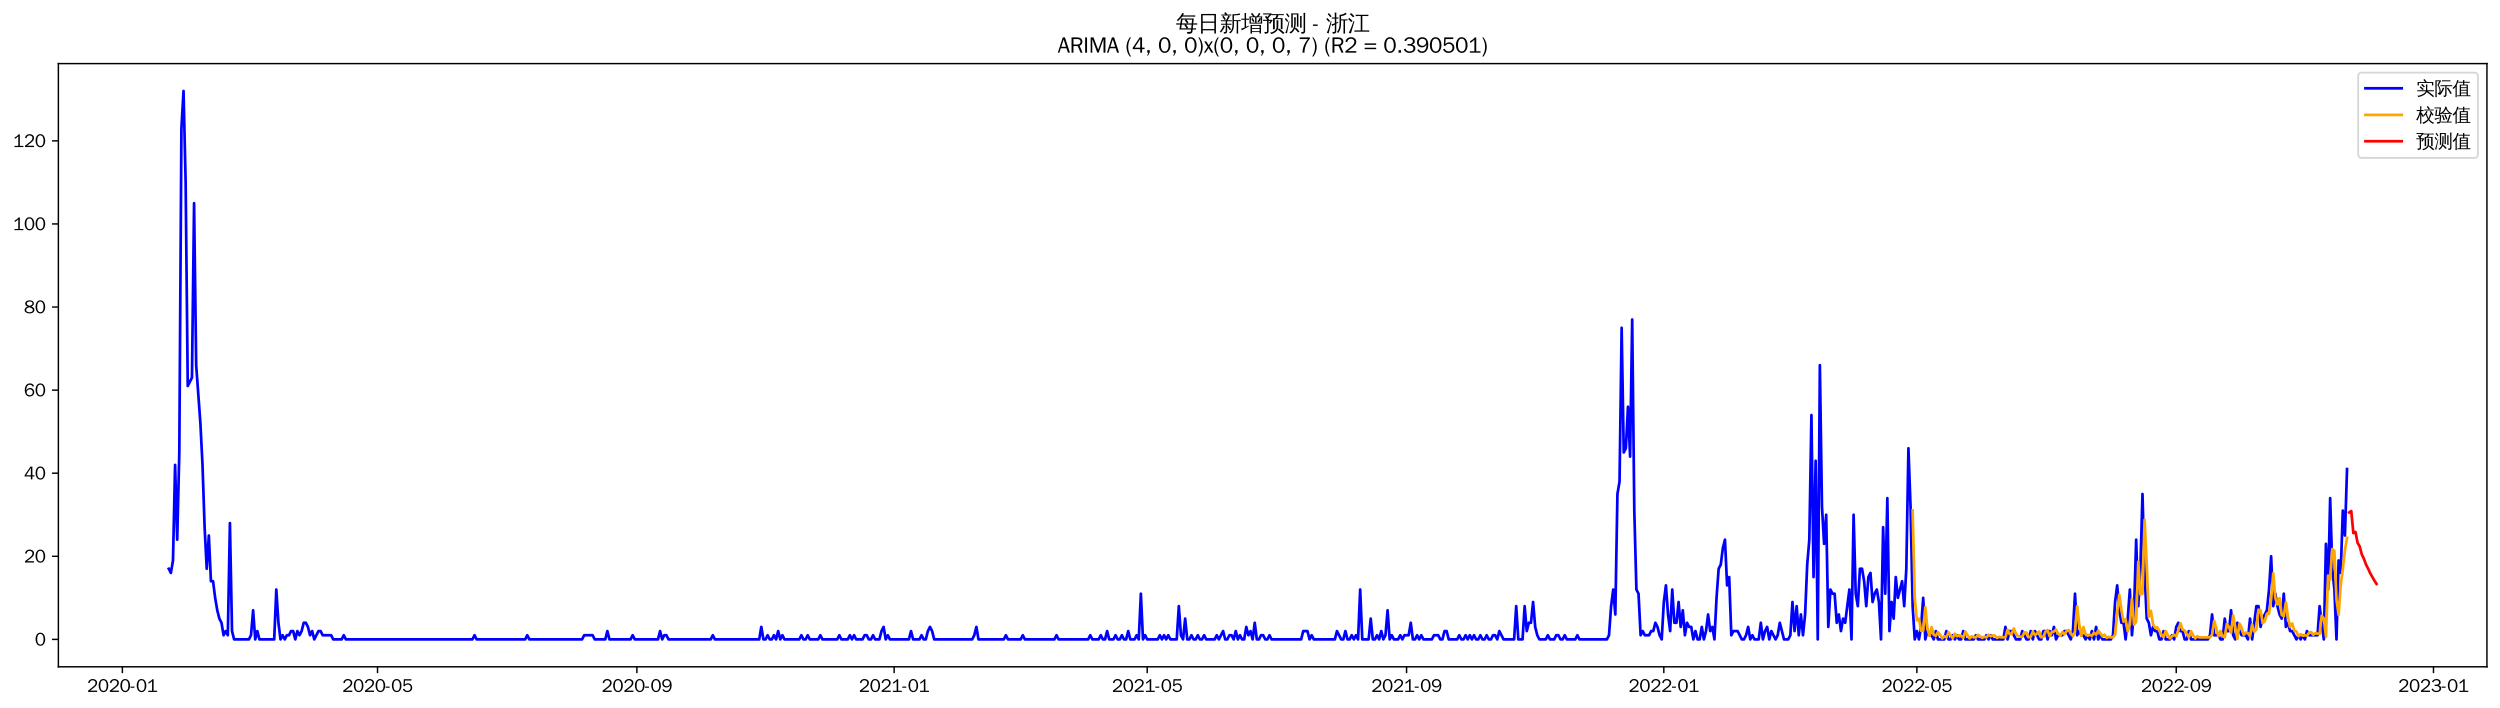<?xml version="1.0" encoding="utf-8" standalone="no"?>
<!DOCTYPE svg PUBLIC "-//W3C//DTD SVG 1.1//EN"
  "http://www.w3.org/Graphics/SVG/1.1/DTD/svg11.dtd">
<svg xmlns:xlink="http://www.w3.org/1999/xlink" width="1378.591pt" height="390.418pt" viewBox="0 0 1378.591 390.418" xmlns="http://www.w3.org/2000/svg" version="1.1">
 <defs>
  <style type="text/css">*{stroke-linejoin: round; stroke-linecap: butt}</style>
 </defs>
 <g id="figure_1">
  <g id="patch_1">
   <path d="M 0 390.418 
L 1378.591 390.418 
L 1378.591 -0 
L 0 -0 
z
" style="fill: #ffffff"/>
  </g>
  <g id="axes_1">
   <g id="patch_2">
    <path d="M 32.191 367.701 
L 1371.391 367.701 
L 1371.391 35.061 
L 32.191 35.061 
z
" style="fill: #ffffff"/>
   </g>
   <g id="matplotlib.axis_1">
    <g id="xtick_1">
     <g id="line2d_1">
      <defs>
       <path id="m978ae87abf" d="M 0 0 
L 0 3.5 
" style="stroke: #000000; stroke-width: 0.8"/>
      </defs>
      <g>
       <use xlink:href="#m978ae87abf" x="67.482" y="367.701" style="stroke: #000000; stroke-width: 0.8"/>
      </g>
     </g>
     <g id="text_1">
      <!-- 2020-01 -->
      <g transform="translate(47.992 381.557)scale(0.1 -0.1)">
       <defs>
        <path id="WenQuanYiZenHei-32" d="M 3488 0 
L 369 0 
L 369 456 
L 2150 1850 
Q 2931 2463 2931 3144 
Q 2931 3619 2488 3863 
Q 2231 4013 1931 4013 
Q 1425 4013 1113 3619 
Q 894 3356 881 3013 
L 369 3169 
Q 531 3981 1213 4300 
Q 1544 4456 1950 4456 
Q 2631 4456 3088 4044 
L 3225 3888 
L 3350 3706 
Q 3481 3444 3481 3144 
Q 3481 2313 2519 1569 
L 1069 456 
L 3488 456 
L 3488 0 
z
" transform="scale(0.016)"/>
        <path id="WenQuanYiZenHei-30" d="M 3581 2175 
Q 3581 1288 3169 638 
Q 2713 -63 1938 -63 
Q 1025 -63 563 831 
Q 256 1425 256 2188 
Q 256 3188 700 3819 
Q 1138 4456 1888 4456 
Q 2863 4456 3306 3500 
Q 3581 2925 3581 2175 
z
M 3019 2100 
Q 3019 3356 2500 3806 
L 2350 3919 
Q 2144 4031 1888 4031 
Q 1100 4031 888 2956 
Q 819 2625 819 2225 
Q 819 1013 1338 569 
Q 1588 356 1938 356 
Q 2675 356 2925 1294 
Q 3019 1663 3019 2100 
z
" transform="scale(0.016)"/>
        <path id="WenQuanYiZenHei-2d" d="M 1363 1444 
L 0 1444 
L 0 1844 
L 1363 1844 
L 1363 1444 
z
" transform="scale(0.016)"/>
        <path id="WenQuanYiZenHei-31" d="M 3556 0 
L 488 0 
L 488 406 
L 1800 406 
L 1800 3725 
Q 1231 3125 588 2788 
L 588 3338 
Q 1456 3781 1931 4388 
L 2331 4388 
L 2331 406 
L 3556 406 
L 3556 0 
z
" transform="scale(0.016)"/>
       </defs>
       <use xlink:href="#WenQuanYiZenHei-32"/>
       <use xlink:href="#WenQuanYiZenHei-30" x="59.961"/>
       <use xlink:href="#WenQuanYiZenHei-32" x="119.922"/>
       <use xlink:href="#WenQuanYiZenHei-30" x="179.883"/>
       <use xlink:href="#WenQuanYiZenHei-2d" x="239.844"/>
       <use xlink:href="#WenQuanYiZenHei-30" x="269.824"/>
       <use xlink:href="#WenQuanYiZenHei-31" x="329.785"/>
      </g>
     </g>
    </g>
    <g id="xtick_2">
     <g id="line2d_2">
      <g>
       <use xlink:href="#m978ae87abf" x="208.181" y="367.701" style="stroke: #000000; stroke-width: 0.8"/>
      </g>
     </g>
     <g id="text_2">
      <!-- 2020-05 -->
      <g transform="translate(188.691 381.557)scale(0.1 -0.1)">
       <defs>
        <path id="WenQuanYiZenHei-35" d="M 3531 1488 
Q 3531 688 2913 250 
Q 2456 -63 1844 -63 
Q 1175 -63 706 350 
Q 413 613 306 975 
L 781 1131 
Q 1000 538 1569 406 
Q 1706 369 1856 369 
Q 2550 369 2850 869 
Q 3000 1131 3000 1494 
Q 3000 2056 2581 2356 
Q 2319 2538 1969 2538 
Q 1400 2538 1031 2075 
Q 981 2013 938 1938 
L 500 2031 
L 644 4388 
L 3244 4388 
L 3200 3919 
L 1044 3919 
L 950 2500 
Q 1431 2975 2006 2975 
Q 2713 2975 3163 2475 
Q 3531 2063 3531 1488 
z
" transform="scale(0.016)"/>
       </defs>
       <use xlink:href="#WenQuanYiZenHei-32"/>
       <use xlink:href="#WenQuanYiZenHei-30" x="59.961"/>
       <use xlink:href="#WenQuanYiZenHei-32" x="119.922"/>
       <use xlink:href="#WenQuanYiZenHei-30" x="179.883"/>
       <use xlink:href="#WenQuanYiZenHei-2d" x="239.844"/>
       <use xlink:href="#WenQuanYiZenHei-30" x="269.824"/>
       <use xlink:href="#WenQuanYiZenHei-35" x="329.785"/>
      </g>
     </g>
    </g>
    <g id="xtick_3">
     <g id="line2d_3">
      <g>
       <use xlink:href="#m978ae87abf" x="351.206" y="367.701" style="stroke: #000000; stroke-width: 0.8"/>
      </g>
     </g>
     <g id="text_3">
      <!-- 2020-09 -->
      <g transform="translate(331.716 381.557)scale(0.1 -0.1)">
       <defs>
        <path id="WenQuanYiZenHei-39" d="M 3544 2300 
Q 3544 1163 3019 513 
Q 2563 -63 1775 -63 
Q 956 -63 563 488 
Q 463 631 394 813 
L 838 975 
Q 1025 494 1550 388 
Q 1656 369 1775 369 
Q 2594 369 2900 1325 
Q 3044 1769 3038 2313 
L 3025 2313 
Q 2675 1638 1944 1544 
Q 1844 1531 1744 1531 
Q 1050 1531 625 2031 
Q 294 2419 294 2963 
Q 294 3656 813 4094 
Q 1238 4456 1819 4456 
Q 2988 4456 3381 3363 
Q 3544 2900 3544 2300 
z
M 2925 2994 
Q 2925 3563 2469 3844 
Q 2206 4006 1863 4006 
Q 1275 4006 988 3563 
Q 844 3344 825 3056 
Q 819 3006 819 2956 
Q 819 2413 1269 2131 
Q 1538 1963 1875 1963 
Q 2363 1963 2681 2350 
Q 2925 2638 2925 2994 
z
" transform="scale(0.016)"/>
       </defs>
       <use xlink:href="#WenQuanYiZenHei-32"/>
       <use xlink:href="#WenQuanYiZenHei-30" x="59.961"/>
       <use xlink:href="#WenQuanYiZenHei-32" x="119.922"/>
       <use xlink:href="#WenQuanYiZenHei-30" x="179.883"/>
       <use xlink:href="#WenQuanYiZenHei-2d" x="239.844"/>
       <use xlink:href="#WenQuanYiZenHei-30" x="269.824"/>
       <use xlink:href="#WenQuanYiZenHei-39" x="329.785"/>
      </g>
     </g>
    </g>
    <g id="xtick_4">
     <g id="line2d_4">
      <g>
       <use xlink:href="#m978ae87abf" x="493.068" y="367.701" style="stroke: #000000; stroke-width: 0.8"/>
      </g>
     </g>
     <g id="text_4">
      <!-- 2021-01 -->
      <g transform="translate(473.578 381.557)scale(0.1 -0.1)">
       <use xlink:href="#WenQuanYiZenHei-32"/>
       <use xlink:href="#WenQuanYiZenHei-30" x="59.961"/>
       <use xlink:href="#WenQuanYiZenHei-32" x="119.922"/>
       <use xlink:href="#WenQuanYiZenHei-31" x="179.883"/>
       <use xlink:href="#WenQuanYiZenHei-2d" x="239.844"/>
       <use xlink:href="#WenQuanYiZenHei-30" x="269.824"/>
       <use xlink:href="#WenQuanYiZenHei-31" x="329.785"/>
      </g>
     </g>
    </g>
    <g id="xtick_5">
     <g id="line2d_5">
      <g>
       <use xlink:href="#m978ae87abf" x="632.604" y="367.701" style="stroke: #000000; stroke-width: 0.8"/>
      </g>
     </g>
     <g id="text_5">
      <!-- 2021-05 -->
      <g transform="translate(613.114 381.557)scale(0.1 -0.1)">
       <use xlink:href="#WenQuanYiZenHei-32"/>
       <use xlink:href="#WenQuanYiZenHei-30" x="59.961"/>
       <use xlink:href="#WenQuanYiZenHei-32" x="119.922"/>
       <use xlink:href="#WenQuanYiZenHei-31" x="179.883"/>
       <use xlink:href="#WenQuanYiZenHei-2d" x="239.844"/>
       <use xlink:href="#WenQuanYiZenHei-30" x="269.824"/>
       <use xlink:href="#WenQuanYiZenHei-35" x="329.785"/>
      </g>
     </g>
    </g>
    <g id="xtick_6">
     <g id="line2d_6">
      <g>
       <use xlink:href="#m978ae87abf" x="775.629" y="367.701" style="stroke: #000000; stroke-width: 0.8"/>
      </g>
     </g>
     <g id="text_6">
      <!-- 2021-09 -->
      <g transform="translate(756.139 381.557)scale(0.1 -0.1)">
       <use xlink:href="#WenQuanYiZenHei-32"/>
       <use xlink:href="#WenQuanYiZenHei-30" x="59.961"/>
       <use xlink:href="#WenQuanYiZenHei-32" x="119.922"/>
       <use xlink:href="#WenQuanYiZenHei-31" x="179.883"/>
       <use xlink:href="#WenQuanYiZenHei-2d" x="239.844"/>
       <use xlink:href="#WenQuanYiZenHei-30" x="269.824"/>
       <use xlink:href="#WenQuanYiZenHei-39" x="329.785"/>
      </g>
     </g>
    </g>
    <g id="xtick_7">
     <g id="line2d_7">
      <g>
       <use xlink:href="#m978ae87abf" x="917.491" y="367.701" style="stroke: #000000; stroke-width: 0.8"/>
      </g>
     </g>
     <g id="text_7">
      <!-- 2022-01 -->
      <g transform="translate(898.001 381.557)scale(0.1 -0.1)">
       <use xlink:href="#WenQuanYiZenHei-32"/>
       <use xlink:href="#WenQuanYiZenHei-30" x="59.961"/>
       <use xlink:href="#WenQuanYiZenHei-32" x="119.922"/>
       <use xlink:href="#WenQuanYiZenHei-32" x="179.883"/>
       <use xlink:href="#WenQuanYiZenHei-2d" x="239.844"/>
       <use xlink:href="#WenQuanYiZenHei-30" x="269.824"/>
       <use xlink:href="#WenQuanYiZenHei-31" x="329.785"/>
      </g>
     </g>
    </g>
    <g id="xtick_8">
     <g id="line2d_8">
      <g>
       <use xlink:href="#m978ae87abf" x="1057.027" y="367.701" style="stroke: #000000; stroke-width: 0.8"/>
      </g>
     </g>
     <g id="text_8">
      <!-- 2022-05 -->
      <g transform="translate(1037.537 381.557)scale(0.1 -0.1)">
       <use xlink:href="#WenQuanYiZenHei-32"/>
       <use xlink:href="#WenQuanYiZenHei-30" x="59.961"/>
       <use xlink:href="#WenQuanYiZenHei-32" x="119.922"/>
       <use xlink:href="#WenQuanYiZenHei-32" x="179.883"/>
       <use xlink:href="#WenQuanYiZenHei-2d" x="239.844"/>
       <use xlink:href="#WenQuanYiZenHei-30" x="269.824"/>
       <use xlink:href="#WenQuanYiZenHei-35" x="329.785"/>
      </g>
     </g>
    </g>
    <g id="xtick_9">
     <g id="line2d_9">
      <g>
       <use xlink:href="#m978ae87abf" x="1200.052" y="367.701" style="stroke: #000000; stroke-width: 0.8"/>
      </g>
     </g>
     <g id="text_9">
      <!-- 2022-09 -->
      <g transform="translate(1180.562 381.557)scale(0.1 -0.1)">
       <use xlink:href="#WenQuanYiZenHei-32"/>
       <use xlink:href="#WenQuanYiZenHei-30" x="59.961"/>
       <use xlink:href="#WenQuanYiZenHei-32" x="119.922"/>
       <use xlink:href="#WenQuanYiZenHei-32" x="179.883"/>
       <use xlink:href="#WenQuanYiZenHei-2d" x="239.844"/>
       <use xlink:href="#WenQuanYiZenHei-30" x="269.824"/>
       <use xlink:href="#WenQuanYiZenHei-39" x="329.785"/>
      </g>
     </g>
    </g>
    <g id="xtick_10">
     <g id="line2d_10">
      <g>
       <use xlink:href="#m978ae87abf" x="1341.914" y="367.701" style="stroke: #000000; stroke-width: 0.8"/>
      </g>
     </g>
     <g id="text_10">
      <!-- 2023-01 -->
      <g transform="translate(1322.424 381.557)scale(0.1 -0.1)">
       <defs>
        <path id="WenQuanYiZenHei-33" d="M 3588 1231 
Q 3588 494 2875 144 
Q 2450 -63 1925 -63 
Q 1044 -63 556 488 
Q 356 706 256 1000 
L 769 1169 
Q 994 375 1913 375 
Q 2631 375 2900 788 
Q 3019 975 3019 1231 
Q 3019 1638 2638 1881 
Q 2325 2081 1613 2069 
L 1338 2069 
L 1338 2494 
Q 1969 2494 2094 2506 
Q 2325 2544 2463 2613 
Q 2763 2756 2844 3100 
Q 2863 3169 2863 3244 
Q 2863 3744 2381 3944 
L 2163 4006 
Q 2056 4025 1931 4025 
Q 1388 4025 1075 3631 
Q 969 3488 906 3313 
L 419 3456 
Q 675 4150 1400 4369 
Q 1669 4456 1975 4456 
Q 2694 4456 3106 4050 
Q 3419 3744 3419 3275 
Q 3419 2813 3025 2513 
Q 2825 2356 2575 2319 
L 2575 2306 
Q 3181 2213 3450 1769 
Q 3588 1525 3588 1231 
z
" transform="scale(0.016)"/>
       </defs>
       <use xlink:href="#WenQuanYiZenHei-32"/>
       <use xlink:href="#WenQuanYiZenHei-30" x="59.961"/>
       <use xlink:href="#WenQuanYiZenHei-32" x="119.922"/>
       <use xlink:href="#WenQuanYiZenHei-33" x="179.883"/>
       <use xlink:href="#WenQuanYiZenHei-2d" x="239.844"/>
       <use xlink:href="#WenQuanYiZenHei-30" x="269.824"/>
       <use xlink:href="#WenQuanYiZenHei-31" x="329.785"/>
      </g>
     </g>
    </g>
   </g>
   <g id="matplotlib.axis_2">
    <g id="ytick_1">
     <g id="line2d_11">
      <defs>
       <path id="m177dfd6b26" d="M 0 0 
L -3.5 0 
" style="stroke: #000000; stroke-width: 0.8"/>
      </defs>
      <g>
       <use xlink:href="#m177dfd6b26" x="32.191" y="352.581" style="stroke: #000000; stroke-width: 0.8"/>
      </g>
     </g>
     <g id="text_11">
      <!-- 0 -->
      <g transform="translate(19.194 356.009)scale(0.1 -0.1)">
       <use xlink:href="#WenQuanYiZenHei-30"/>
      </g>
     </g>
    </g>
    <g id="ytick_2">
     <g id="line2d_12">
      <g>
       <use xlink:href="#m177dfd6b26" x="32.191" y="306.763" style="stroke: #000000; stroke-width: 0.8"/>
      </g>
     </g>
     <g id="text_12">
      <!-- 20 -->
      <g transform="translate(13.197 310.191)scale(0.1 -0.1)">
       <use xlink:href="#WenQuanYiZenHei-32"/>
       <use xlink:href="#WenQuanYiZenHei-30" x="59.961"/>
      </g>
     </g>
    </g>
    <g id="ytick_3">
     <g id="line2d_13">
      <g>
       <use xlink:href="#m177dfd6b26" x="32.191" y="260.945" style="stroke: #000000; stroke-width: 0.8"/>
      </g>
     </g>
     <g id="text_13">
      <!-- 40 -->
      <g transform="translate(13.197 264.373)scale(0.1 -0.1)">
       <defs>
        <path id="WenQuanYiZenHei-34" d="M 3631 1025 
L 2913 1025 
L 2913 0 
L 2381 0 
L 2381 1025 
L 219 1025 
L 219 1388 
L 2225 4388 
L 2913 4388 
L 2913 1444 
L 3631 1444 
L 3631 1025 
z
M 2381 1444 
L 2381 3963 
L 788 1444 
L 2381 1444 
z
" transform="scale(0.016)"/>
       </defs>
       <use xlink:href="#WenQuanYiZenHei-34"/>
       <use xlink:href="#WenQuanYiZenHei-30" x="59.961"/>
      </g>
     </g>
    </g>
    <g id="ytick_4">
     <g id="line2d_14">
      <g>
       <use xlink:href="#m177dfd6b26" x="32.191" y="215.126" style="stroke: #000000; stroke-width: 0.8"/>
      </g>
     </g>
     <g id="text_14">
      <!-- 60 -->
      <g transform="translate(13.197 218.555)scale(0.1 -0.1)">
       <defs>
        <path id="WenQuanYiZenHei-36" d="M 3550 1431 
Q 3550 725 3006 288 
Q 2581 -63 1994 -63 
Q 1013 -63 563 825 
Q 288 1363 288 2081 
Q 288 3294 856 3938 
Q 1319 4456 2075 4456 
Q 2969 4456 3363 3756 
Q 3431 3631 3481 3481 
L 2988 3350 
Q 2750 3994 2075 4006 
Q 1056 4006 844 2669 
Q 794 2356 794 1981 
L 806 1981 
Q 1006 2506 1544 2744 
Q 1819 2869 2119 2869 
Q 2788 2869 3213 2375 
Q 3550 1975 3550 1431 
z
M 3038 1406 
Q 3038 1906 2656 2213 
Q 2381 2431 2038 2431 
Q 1525 2431 1181 2044 
Q 919 1744 919 1356 
Q 919 881 1344 581 
Q 1631 375 1981 375 
Q 2519 375 2838 781 
Q 3038 1050 3038 1406 
z
" transform="scale(0.016)"/>
       </defs>
       <use xlink:href="#WenQuanYiZenHei-36"/>
       <use xlink:href="#WenQuanYiZenHei-30" x="59.961"/>
      </g>
     </g>
    </g>
    <g id="ytick_5">
     <g id="line2d_15">
      <g>
       <use xlink:href="#m177dfd6b26" x="32.191" y="169.308" style="stroke: #000000; stroke-width: 0.8"/>
      </g>
     </g>
     <g id="text_15">
      <!-- 80 -->
      <g transform="translate(13.197 172.736)scale(0.1 -0.1)">
       <defs>
        <path id="WenQuanYiZenHei-38" d="M 3619 1175 
Q 3619 431 2850 100 
Q 2444 -63 1944 -63 
Q 1231 -63 725 269 
Q 225 594 225 1125 
Q 225 1881 1269 2281 
Q 719 2481 519 2938 
Q 444 3119 444 3319 
Q 444 4000 1144 4294 
Q 1519 4456 1963 4456 
Q 2669 4456 3094 4094 
Q 3425 3813 3425 3369 
Q 3425 2638 2575 2356 
Q 3231 2056 3450 1725 
Q 3619 1488 3619 1175 
z
M 2944 3344 
Q 2944 3906 2288 4019 
Q 2138 4044 1969 4044 
Q 1438 4044 1163 3775 
Q 1000 3613 1000 3375 
Q 1000 2925 1594 2663 
Q 1756 2588 1931 2550 
Q 2581 2725 2788 2956 
Q 2944 3125 2944 3344 
z
M 3075 1094 
Q 3075 1738 1875 2050 
Q 1094 1881 850 1463 
Q 763 1313 763 1131 
Q 763 569 1456 406 
Q 1681 344 1944 344 
Q 2519 344 2850 619 
Q 3075 813 3075 1094 
z
" transform="scale(0.016)"/>
       </defs>
       <use xlink:href="#WenQuanYiZenHei-38"/>
       <use xlink:href="#WenQuanYiZenHei-30" x="59.961"/>
      </g>
     </g>
    </g>
    <g id="ytick_6">
     <g id="line2d_16">
      <g>
       <use xlink:href="#m177dfd6b26" x="32.191" y="123.49" style="stroke: #000000; stroke-width: 0.8"/>
      </g>
     </g>
     <g id="text_16">
      <!-- 100 -->
      <g transform="translate(7.2 126.918)scale(0.1 -0.1)">
       <use xlink:href="#WenQuanYiZenHei-31"/>
       <use xlink:href="#WenQuanYiZenHei-30" x="59.961"/>
       <use xlink:href="#WenQuanYiZenHei-30" x="119.922"/>
      </g>
     </g>
    </g>
    <g id="ytick_7">
     <g id="line2d_17">
      <g>
       <use xlink:href="#m177dfd6b26" x="32.191" y="77.672" style="stroke: #000000; stroke-width: 0.8"/>
      </g>
     </g>
     <g id="text_17">
      <!-- 120 -->
      <g transform="translate(7.2 81.1)scale(0.1 -0.1)">
       <use xlink:href="#WenQuanYiZenHei-31"/>
       <use xlink:href="#WenQuanYiZenHei-32" x="59.961"/>
       <use xlink:href="#WenQuanYiZenHei-30" x="119.922"/>
      </g>
     </g>
    </g>
   </g>
   <g id="line2d_18">
    <path d="M 93.063 313.636 
L 94.226 315.926 
L 95.389 309.054 
L 96.552 256.363 
L 97.715 297.599 
L 98.877 249.49 
L 100.04 70.799 
L 101.203 50.181 
L 102.366 100.581 
L 103.529 212.836 
L 105.854 208.254 
L 107.017 112.036 
L 108.18 201.381 
L 110.505 233.454 
L 111.668 256.363 
L 112.831 290.726 
L 113.994 313.636 
L 115.157 295.308 
L 116.319 320.508 
L 117.482 320.508 
L 118.645 329.672 
L 119.808 336.545 
L 120.971 341.126 
L 122.133 343.417 
L 123.296 350.29 
L 124.459 347.999 
L 125.622 350.29 
L 126.785 288.436 
L 127.947 347.999 
L 129.11 352.581 
L 137.25 352.581 
L 138.413 350.29 
L 139.575 336.545 
L 140.738 352.581 
L 141.901 347.999 
L 143.064 352.581 
L 151.203 352.581 
L 152.366 325.09 
L 153.529 343.417 
L 154.692 352.581 
L 155.855 350.29 
L 157.018 352.581 
L 158.18 350.29 
L 159.343 350.29 
L 160.506 347.999 
L 161.669 347.999 
L 162.832 352.581 
L 163.994 347.999 
L 165.157 350.29 
L 166.32 347.999 
L 167.483 343.417 
L 168.646 343.417 
L 169.808 345.708 
L 170.971 350.29 
L 172.134 347.999 
L 173.297 352.581 
L 175.622 347.999 
L 176.785 347.999 
L 177.948 350.29 
L 182.599 350.29 
L 183.762 352.581 
L 188.413 352.581 
L 189.576 350.29 
L 190.739 352.581 
L 260.507 352.581 
L 261.67 350.29 
L 262.833 352.581 
L 289.577 352.581 
L 290.74 350.29 
L 291.903 352.581 
L 320.973 352.581 
L 322.136 350.29 
L 326.787 350.29 
L 327.95 352.581 
L 333.764 352.581 
L 334.926 347.999 
L 336.089 352.581 
L 347.717 352.581 
L 348.88 350.29 
L 350.043 352.581 
L 362.834 352.581 
L 363.996 347.999 
L 365.159 352.581 
L 366.322 350.29 
L 367.485 350.29 
L 368.648 352.581 
L 391.904 352.581 
L 393.066 350.29 
L 394.229 352.581 
L 418.648 352.581 
L 419.811 345.708 
L 420.974 352.581 
L 422.137 352.581 
L 423.299 350.29 
L 424.462 352.581 
L 425.625 352.581 
L 426.788 350.29 
L 427.951 352.581 
L 429.113 347.999 
L 430.276 352.581 
L 431.439 350.29 
L 432.602 352.581 
L 440.741 352.581 
L 441.904 350.29 
L 443.067 352.581 
L 444.23 352.581 
L 445.393 350.29 
L 446.555 352.581 
L 451.207 352.581 
L 452.369 350.29 
L 453.532 352.581 
L 461.672 352.581 
L 462.835 350.29 
L 463.997 352.581 
L 467.486 352.581 
L 468.649 350.29 
L 469.811 352.581 
L 470.974 350.29 
L 472.137 352.581 
L 475.625 352.581 
L 476.788 350.29 
L 477.951 350.29 
L 479.114 352.581 
L 480.277 352.581 
L 481.439 350.29 
L 482.602 352.581 
L 484.928 352.581 
L 486.091 347.999 
L 487.254 345.708 
L 488.416 352.581 
L 489.579 350.29 
L 490.742 352.581 
L 501.207 352.581 
L 502.37 347.999 
L 503.533 352.581 
L 507.021 352.581 
L 508.184 350.29 
L 509.347 352.581 
L 510.51 352.581 
L 511.672 347.999 
L 512.835 345.708 
L 513.998 347.999 
L 515.161 352.581 
L 536.091 352.581 
L 537.254 350.29 
L 538.417 345.708 
L 539.58 352.581 
L 553.533 352.581 
L 554.696 350.29 
L 555.859 352.581 
L 562.836 352.581 
L 563.998 350.29 
L 565.161 352.581 
L 581.441 352.581 
L 582.603 350.29 
L 583.766 352.581 
L 600.045 352.581 
L 601.208 350.29 
L 602.371 352.581 
L 605.859 352.581 
L 607.022 350.29 
L 608.185 352.581 
L 609.348 352.581 
L 610.511 347.999 
L 611.673 352.581 
L 613.999 352.581 
L 615.162 350.29 
L 616.325 352.581 
L 617.487 352.581 
L 618.65 350.29 
L 619.813 352.581 
L 620.976 352.581 
L 622.139 347.999 
L 623.301 352.581 
L 625.627 352.581 
L 626.79 350.29 
L 627.953 352.581 
L 629.115 327.381 
L 630.278 352.581 
L 631.441 350.29 
L 632.604 352.581 
L 638.418 352.581 
L 639.581 350.29 
L 640.743 352.581 
L 641.906 350.29 
L 643.069 352.581 
L 644.232 350.29 
L 645.395 352.581 
L 648.883 352.581 
L 650.046 334.254 
L 651.209 350.29 
L 652.372 352.581 
L 653.534 341.126 
L 654.697 352.581 
L 655.86 352.581 
L 657.023 350.29 
L 658.186 352.581 
L 659.348 352.581 
L 660.511 350.29 
L 661.674 352.581 
L 662.837 352.581 
L 664 350.29 
L 665.162 352.581 
L 669.814 352.581 
L 670.976 350.29 
L 672.139 352.581 
L 674.465 347.999 
L 675.628 352.581 
L 676.79 352.581 
L 677.953 350.29 
L 679.116 350.29 
L 680.279 352.581 
L 681.442 347.999 
L 682.604 352.581 
L 683.767 350.29 
L 684.93 352.581 
L 686.093 352.581 
L 687.256 345.708 
L 688.418 350.29 
L 689.581 347.999 
L 690.744 352.581 
L 691.907 343.417 
L 693.07 352.581 
L 694.232 352.581 
L 695.395 350.29 
L 696.558 350.29 
L 697.721 352.581 
L 698.884 352.581 
L 700.046 350.29 
L 701.209 352.581 
L 717.488 352.581 
L 718.651 347.999 
L 720.977 347.999 
L 722.14 352.581 
L 723.302 350.29 
L 724.465 352.581 
L 736.093 352.581 
L 737.256 347.999 
L 739.582 352.581 
L 740.745 352.581 
L 741.907 347.999 
L 743.07 352.581 
L 744.233 352.581 
L 745.396 350.29 
L 746.559 352.581 
L 747.721 350.29 
L 748.884 352.581 
L 750.047 325.09 
L 751.21 352.581 
L 754.698 352.581 
L 755.861 341.126 
L 757.024 352.581 
L 758.187 352.581 
L 759.349 350.29 
L 760.512 352.581 
L 761.675 347.999 
L 762.838 352.581 
L 764.001 350.29 
L 765.163 336.545 
L 766.326 352.581 
L 767.489 350.29 
L 768.652 352.581 
L 770.977 352.581 
L 772.14 350.29 
L 773.303 352.581 
L 774.466 350.29 
L 776.791 350.29 
L 777.954 343.417 
L 779.117 352.581 
L 780.28 352.581 
L 781.443 350.29 
L 782.605 352.581 
L 783.768 350.29 
L 784.931 352.581 
L 789.582 352.581 
L 790.745 350.29 
L 793.071 350.29 
L 794.233 352.581 
L 795.396 352.581 
L 796.559 347.999 
L 797.722 347.999 
L 798.885 352.581 
L 803.536 352.581 
L 804.699 350.29 
L 805.861 352.581 
L 807.024 352.581 
L 808.187 350.29 
L 809.35 352.581 
L 810.513 350.29 
L 811.675 352.581 
L 812.838 350.29 
L 814.001 352.581 
L 815.164 352.581 
L 816.327 350.29 
L 817.49 352.581 
L 818.652 352.581 
L 819.815 350.29 
L 820.978 352.581 
L 822.141 352.581 
L 823.304 350.29 
L 824.466 350.29 
L 825.629 352.581 
L 826.792 347.999 
L 829.118 352.581 
L 834.932 352.581 
L 836.094 334.254 
L 837.257 352.581 
L 839.583 352.581 
L 840.746 334.254 
L 841.908 347.999 
L 843.071 343.417 
L 844.234 343.417 
L 845.397 331.963 
L 846.56 345.708 
L 847.722 350.29 
L 848.885 352.581 
L 852.374 352.581 
L 853.536 350.29 
L 854.699 352.581 
L 857.025 352.581 
L 858.188 350.29 
L 859.35 350.29 
L 860.513 352.581 
L 861.676 352.581 
L 862.839 350.29 
L 864.002 352.581 
L 868.653 352.581 
L 869.816 350.29 
L 870.978 352.581 
L 886.095 352.581 
L 887.258 350.29 
L 888.42 334.254 
L 889.583 325.09 
L 890.746 338.836 
L 891.909 272.399 
L 893.072 265.526 
L 894.234 180.763 
L 895.397 249.49 
L 896.56 247.199 
L 897.723 224.29 
L 898.886 251.781 
L 900.049 176.181 
L 901.211 281.563 
L 902.374 325.09 
L 903.537 327.381 
L 904.7 350.29 
L 905.863 347.999 
L 907.025 350.29 
L 909.351 350.29 
L 910.514 347.999 
L 911.677 347.999 
L 912.839 343.417 
L 914.002 345.708 
L 915.165 350.29 
L 916.328 352.581 
L 917.491 331.963 
L 918.653 322.799 
L 919.816 338.836 
L 920.979 347.999 
L 922.142 325.09 
L 923.305 343.417 
L 924.467 343.417 
L 925.63 331.963 
L 926.793 345.708 
L 927.956 336.545 
L 929.119 350.29 
L 930.281 343.417 
L 931.444 345.708 
L 932.607 345.708 
L 933.77 352.581 
L 934.933 347.999 
L 936.095 352.581 
L 937.258 352.581 
L 938.421 345.708 
L 939.584 352.581 
L 940.747 347.999 
L 941.909 338.836 
L 943.072 347.999 
L 944.235 345.708 
L 945.398 352.581 
L 946.561 329.672 
L 947.723 313.636 
L 948.886 311.345 
L 950.049 302.181 
L 951.212 297.599 
L 952.375 322.799 
L 953.537 318.217 
L 954.7 350.29 
L 955.863 347.999 
L 958.189 347.999 
L 960.514 352.581 
L 961.677 352.581 
L 962.84 350.29 
L 964.003 345.708 
L 965.165 352.581 
L 966.328 350.29 
L 967.491 352.581 
L 969.817 352.581 
L 970.979 343.417 
L 972.142 352.581 
L 973.305 347.999 
L 974.468 345.708 
L 975.631 352.581 
L 976.793 347.999 
L 979.119 352.581 
L 980.282 350.29 
L 981.445 343.417 
L 983.77 352.581 
L 986.096 352.581 
L 987.259 350.29 
L 988.422 331.963 
L 989.584 347.999 
L 990.747 334.254 
L 991.91 350.29 
L 993.073 338.836 
L 994.236 350.29 
L 995.398 338.836 
L 996.561 311.345 
L 997.724 297.599 
L 998.887 228.872 
L 1000.05 318.217 
L 1001.212 254.072 
L 1002.375 352.581 
L 1003.538 201.381 
L 1004.701 279.272 
L 1005.864 299.89 
L 1007.026 283.854 
L 1008.189 345.708 
L 1009.352 325.09 
L 1010.515 327.381 
L 1011.678 327.381 
L 1012.84 343.417 
L 1014.003 338.836 
L 1015.166 347.999 
L 1016.329 341.126 
L 1017.492 343.417 
L 1019.817 325.09 
L 1020.98 352.581 
L 1022.143 283.854 
L 1023.306 327.381 
L 1024.468 334.254 
L 1025.631 313.636 
L 1026.794 313.636 
L 1027.957 320.508 
L 1029.12 334.254 
L 1030.282 318.217 
L 1031.445 315.926 
L 1032.608 331.963 
L 1033.771 327.381 
L 1034.934 325.09 
L 1036.096 331.963 
L 1037.259 352.581 
L 1038.422 290.726 
L 1039.585 327.381 
L 1040.748 274.69 
L 1041.91 347.999 
L 1043.073 331.963 
L 1044.236 341.126 
L 1045.399 318.217 
L 1046.562 329.672 
L 1048.887 320.508 
L 1050.05 334.254 
L 1051.213 313.636 
L 1052.376 247.199 
L 1053.538 279.272 
L 1054.701 334.254 
L 1055.864 352.581 
L 1057.027 347.999 
L 1058.19 352.581 
L 1059.352 345.708 
L 1060.515 329.672 
L 1061.678 352.581 
L 1062.841 347.999 
L 1064.004 350.29 
L 1065.167 350.29 
L 1066.329 352.581 
L 1067.492 347.999 
L 1068.655 352.581 
L 1072.143 352.581 
L 1073.306 347.999 
L 1074.469 352.581 
L 1075.632 352.581 
L 1076.795 350.29 
L 1077.957 352.581 
L 1079.12 350.29 
L 1080.283 352.581 
L 1081.446 352.581 
L 1082.609 347.999 
L 1083.771 352.581 
L 1088.423 352.581 
L 1089.585 350.29 
L 1090.748 352.581 
L 1094.237 352.581 
L 1095.399 350.29 
L 1096.562 352.581 
L 1097.725 350.29 
L 1098.888 352.581 
L 1104.702 352.581 
L 1105.865 345.708 
L 1107.027 352.581 
L 1108.19 347.999 
L 1109.353 347.999 
L 1111.679 352.581 
L 1114.004 352.581 
L 1115.167 347.999 
L 1117.493 352.581 
L 1118.655 352.581 
L 1119.818 347.999 
L 1120.981 352.581 
L 1122.144 347.999 
L 1124.469 352.581 
L 1125.632 352.581 
L 1126.795 347.999 
L 1127.958 347.999 
L 1129.121 352.581 
L 1130.283 347.999 
L 1131.446 350.29 
L 1132.609 345.708 
L 1133.772 352.581 
L 1134.935 350.29 
L 1137.26 350.29 
L 1138.423 347.999 
L 1139.586 347.999 
L 1141.911 352.581 
L 1143.074 347.999 
L 1144.237 327.381 
L 1145.4 350.29 
L 1146.563 347.999 
L 1147.726 350.29 
L 1148.888 350.29 
L 1150.051 352.581 
L 1151.214 350.29 
L 1152.377 352.581 
L 1153.54 347.999 
L 1154.702 352.581 
L 1155.865 345.708 
L 1157.028 352.581 
L 1158.191 350.29 
L 1159.354 352.581 
L 1164.005 352.581 
L 1165.168 350.29 
L 1166.33 331.963 
L 1167.493 322.799 
L 1168.656 336.545 
L 1169.819 343.417 
L 1170.982 343.417 
L 1172.144 352.581 
L 1173.307 341.126 
L 1174.47 325.09 
L 1175.633 350.29 
L 1176.796 336.545 
L 1177.958 297.599 
L 1179.121 334.254 
L 1180.284 313.636 
L 1181.447 272.399 
L 1182.61 315.926 
L 1183.772 341.126 
L 1184.935 343.417 
L 1186.098 350.29 
L 1187.261 345.708 
L 1188.424 347.999 
L 1189.586 347.999 
L 1190.749 352.581 
L 1191.912 352.581 
L 1193.075 347.999 
L 1194.238 352.581 
L 1196.563 352.581 
L 1197.726 350.29 
L 1198.889 352.581 
L 1200.052 345.708 
L 1201.214 343.417 
L 1202.377 347.999 
L 1203.54 347.999 
L 1204.703 352.581 
L 1205.866 352.581 
L 1207.028 347.999 
L 1208.191 352.581 
L 1217.494 352.581 
L 1218.656 350.29 
L 1219.819 338.836 
L 1220.982 350.29 
L 1223.308 350.29 
L 1224.47 352.581 
L 1225.633 352.581 
L 1226.796 341.126 
L 1227.959 347.999 
L 1229.122 347.999 
L 1230.285 336.545 
L 1231.447 350.29 
L 1232.61 352.581 
L 1233.773 343.417 
L 1234.936 347.999 
L 1236.099 350.29 
L 1238.424 350.29 
L 1239.587 352.581 
L 1240.75 341.126 
L 1241.913 352.581 
L 1244.238 334.254 
L 1245.401 334.254 
L 1246.564 345.708 
L 1247.727 341.126 
L 1250.052 336.545 
L 1251.215 325.09 
L 1252.378 306.763 
L 1253.541 334.254 
L 1254.703 327.381 
L 1255.866 334.254 
L 1257.029 338.836 
L 1258.192 341.126 
L 1259.355 327.381 
L 1260.517 345.708 
L 1261.68 343.417 
L 1262.843 347.999 
L 1264.006 347.999 
L 1266.331 352.581 
L 1267.494 350.29 
L 1268.657 352.581 
L 1269.82 350.29 
L 1270.983 352.581 
L 1272.145 347.999 
L 1273.308 350.29 
L 1277.959 350.29 
L 1279.122 334.254 
L 1281.448 352.581 
L 1282.611 299.89 
L 1283.773 325.09 
L 1284.936 274.69 
L 1286.099 313.636 
L 1287.262 325.09 
L 1288.425 352.581 
L 1289.587 309.054 
L 1290.75 315.926 
L 1291.913 281.563 
L 1293.076 295.308 
L 1294.239 258.654 
L 1294.239 258.654 
" clip-path="url(#p7cae4f2c9d)" style="fill: none; stroke: #0000ff; stroke-width: 1.5; stroke-linecap: square"/>
   </g>
   <g id="line2d_19">
    <path d="M 1054.701 281.474 
L 1055.864 329.657 
L 1057.027 342.118 
L 1058.19 341.173 
L 1059.352 347.843 
L 1060.515 347.773 
L 1061.678 334.839 
L 1062.841 346.49 
L 1064.004 350.634 
L 1065.167 345.805 
L 1066.329 350.039 
L 1067.492 350.558 
L 1068.655 348.598 
L 1069.818 349.984 
L 1070.981 352.049 
L 1072.143 350.849 
L 1073.306 351.461 
L 1074.469 348.61 
L 1076.795 352.049 
L 1077.957 349.424 
L 1079.12 350.876 
L 1080.283 350.33 
L 1081.446 350.57 
L 1082.609 351.755 
L 1083.771 348.304 
L 1084.934 350.29 
L 1086.097 352.049 
L 1087.26 350.849 
L 1088.423 351.461 
L 1089.585 351.461 
L 1090.748 350.036 
L 1093.074 351.755 
L 1094.237 351.155 
L 1095.399 351.461 
L 1096.562 350.036 
L 1097.725 350.876 
L 1098.888 350.33 
L 1100.051 350.57 
L 1101.213 351.755 
L 1102.376 351.155 
L 1103.539 351.461 
L 1105.865 351.461 
L 1107.027 347.185 
L 1108.19 349.705 
L 1109.353 349.493 
L 1110.516 346.522 
L 1111.679 349.453 
L 1112.841 350.852 
L 1114.004 351.143 
L 1115.167 351.155 
L 1116.33 348.61 
L 1117.493 348.865 
L 1118.655 351.464 
L 1119.818 351.143 
L 1120.981 348.304 
L 1122.144 350.29 
L 1124.469 348.253 
L 1125.632 351.464 
L 1126.795 351.143 
L 1127.958 348.304 
L 1129.121 347.439 
L 1130.283 350.879 
L 1131.446 348.587 
L 1132.609 348.253 
L 1133.772 347.188 
L 1134.935 349.387 
L 1136.097 350.612 
L 1137.26 348.532 
L 1138.423 349.744 
L 1139.586 348.013 
L 1140.749 347.428 
L 1143.074 350.852 
L 1144.237 348.292 
L 1145.4 334.305 
L 1146.563 344.185 
L 1147.726 350.649 
L 1148.888 345.794 
L 1150.051 349.733 
L 1151.214 350.558 
L 1152.377 350.024 
L 1153.54 350.57 
L 1154.702 348.904 
L 1155.865 349.984 
L 1157.028 347.773 
L 1158.191 349.093 
L 1159.354 350.918 
L 1160.516 349.958 
L 1161.679 351.755 
L 1162.842 351.155 
L 1164.005 351.461 
L 1165.168 351.461 
L 1166.33 350.036 
L 1167.493 338.047 
L 1168.656 327.957 
L 1169.819 336.215 
L 1170.982 342.733 
L 1172.144 341.5 
L 1173.307 348.155 
L 1174.47 344.287 
L 1175.633 330.206 
L 1176.796 344.482 
L 1177.958 342.898 
L 1179.121 309.777 
L 1180.284 327.762 
L 1181.447 327.465 
L 1182.61 286.631 
L 1183.772 310.72 
L 1184.935 340.063 
L 1186.098 336.831 
L 1187.261 344.27 
L 1188.424 346.246 
L 1189.586 345.924 
L 1191.912 349.961 
L 1193.075 351.437 
L 1194.238 347.998 
L 1195.4 350.29 
L 1196.563 352.049 
L 1197.726 350.849 
L 1198.889 350.036 
L 1200.052 350.876 
L 1201.214 347.479 
L 1202.377 343.697 
L 1203.54 347.151 
L 1204.703 347.698 
L 1207.028 351.437 
L 1208.191 347.998 
L 1209.354 350.29 
L 1210.517 352.049 
L 1211.68 350.849 
L 1212.842 351.461 
L 1218.656 351.461 
L 1219.819 350.036 
L 1220.982 342.323 
L 1223.308 350.909 
L 1224.47 347.909 
L 1225.633 350.864 
L 1226.796 351.449 
L 1227.959 344.028 
L 1229.122 345.683 
L 1230.285 348.91 
L 1231.447 339.371 
L 1233.773 352.323 
L 1234.936 343.912 
L 1236.099 345.963 
L 1237.261 350.042 
L 1238.424 348.815 
L 1239.587 349.132 
L 1240.75 350.864 
L 1241.913 344.322 
L 1243.075 348.228 
L 1244.238 347.23 
L 1245.401 336.187 
L 1246.564 336.551 
L 1247.727 343.631 
L 1248.889 342.484 
L 1250.052 338.417 
L 1251.215 338.524 
L 1252.378 330.494 
L 1253.541 316.152 
L 1254.703 329.739 
L 1255.866 333.311 
L 1257.029 329.853 
L 1258.192 339.014 
L 1259.355 339.81 
L 1260.517 332.172 
L 1261.68 340.381 
L 1262.843 345.71 
L 1264.006 343.786 
L 1265.169 347.698 
L 1266.331 348.229 
L 1267.494 350.852 
L 1268.657 349.718 
L 1269.82 350.57 
L 1270.983 350.33 
L 1272.145 350.57 
L 1273.308 348.904 
L 1274.471 348.559 
L 1275.634 350.039 
L 1276.797 349.132 
L 1277.959 349.438 
L 1279.122 349.438 
L 1280.285 339.461 
L 1281.448 341.065 
L 1282.611 351.167 
L 1283.773 317.406 
L 1284.936 319.669 
L 1286.099 302.739 
L 1287.262 303.82 
L 1288.425 330.736 
L 1289.587 339.035 
L 1290.75 322.708 
L 1291.913 313.861 
L 1293.076 303.497 
L 1294.239 296.573 
L 1294.239 296.573 
" clip-path="url(#p7cae4f2c9d)" style="fill: none; stroke: #ffa500; stroke-width: 1.5; stroke-linecap: square"/>
   </g>
   <g id="line2d_20">
    <path d="M 1295.401 282.61 
L 1296.564 281.795 
L 1297.727 293.951 
L 1298.89 293.335 
L 1300.053 299.363 
L 1301.215 301.285 
L 1302.378 305.724 
L 1303.541 308.121 
L 1304.704 311.305 
L 1305.867 313.585 
L 1307.029 316.103 
L 1308.192 318.163 
L 1309.355 320.22 
L 1310.518 322.008 
" clip-path="url(#p7cae4f2c9d)" style="fill: none; stroke: #ff0000; stroke-width: 1.5; stroke-linecap: square"/>
   </g>
   <g id="patch_3">
    <path d="M 32.191 367.701 
L 32.191 35.061 
" style="fill: none; stroke: #000000; stroke-width: 0.8; stroke-linejoin: miter; stroke-linecap: square"/>
   </g>
   <g id="patch_4">
    <path d="M 1371.391 367.701 
L 1371.391 35.061 
" style="fill: none; stroke: #000000; stroke-width: 0.8; stroke-linejoin: miter; stroke-linecap: square"/>
   </g>
   <g id="patch_5">
    <path d="M 32.191 367.701 
L 1371.391 367.701 
" style="fill: none; stroke: #000000; stroke-width: 0.8; stroke-linejoin: miter; stroke-linecap: square"/>
   </g>
   <g id="patch_6">
    <path d="M 32.191 35.061 
L 1371.391 35.061 
" style="fill: none; stroke: #000000; stroke-width: 0.8; stroke-linejoin: miter; stroke-linecap: square"/>
   </g>
   <g id="text_18">
    <!-- 每日新增预测 - 浙江 -->
    <g transform="translate(648.393 17.042)scale(0.12 -0.12)">
     <defs>
      <path id="WenQuanYiZenHei-6bcf" d="M 6138 2181 
Q 6113 1988 6138 1800 
Q 5788 1819 5438 1819 
L 4975 1819 
L 4863 738 
L 5806 738 
L 5806 394 
L 4831 394 
L 4775 -144 
Q 4719 -563 4350 -725 
Q 4013 -856 3550 -825 
L 3288 -819 
Q 3331 -663 3275 -519 
Q 3219 -375 3113 -288 
Q 3381 -313 3759 -303 
Q 4138 -294 4231 -238 
Q 4338 -163 4350 88 
L 4381 394 
L 1025 394 
L 1244 1819 
L 813 1819 
Q 463 1819 113 1800 
Q 138 1988 113 2181 
Q 463 2163 813 2163 
L 1294 2163 
L 1488 3431 
L 1488 3581 
L 1506 3581 
L 1513 3613 
L 1713 3581 
L 5156 3581 
L 5013 2163 
L 5438 2163 
Q 5788 2163 6138 2181 
z
M 5588 4463 
Q 5569 4269 5588 4081 
Q 5244 4100 4894 4100 
L 1813 4100 
Q 1344 3463 606 2788 
Q 481 2988 256 3069 
Q 744 3494 1116 3972 
Q 1488 4450 1919 5181 
Q 2119 5044 2344 4950 
Q 2213 4688 2050 4444 
L 4894 4444 
Q 5238 4444 5588 4463 
z
M 2844 3238 
L 1906 3238 
L 1744 2163 
L 3244 2163 
L 2581 3038 
L 2844 3238 
z
M 3250 2163 
L 4563 2163 
L 4669 3238 
L 3044 3238 
L 3638 2456 
L 3250 2163 
z
M 2944 1819 
Q 3275 1394 3550 938 
L 3213 738 
L 4419 738 
L 4525 1819 
L 2944 1819 
z
M 2656 1819 
L 1694 1819 
L 1525 738 
L 3094 738 
Q 2806 1219 2450 1650 
L 2656 1819 
z
" transform="scale(0.016)"/>
      <path id="WenQuanYiZenHei-65e5" d="M 1494 -775 
Q 1244 -750 988 -775 
Q 1013 -313 1013 156 
L 1013 4875 
L 5269 4875 
L 5269 -763 
L 4813 -763 
L 4813 156 
L 1469 156 
Q 1469 -313 1494 -775 
z
M 4813 2700 
L 4813 4500 
L 1469 4500 
L 1469 2700 
L 4813 2700 
z
M 4813 531 
L 4813 2325 
L 1469 2325 
L 1469 531 
L 4813 531 
z
" transform="scale(0.016)"/>
      <path id="WenQuanYiZenHei-65b0" d="M 5419 -763 
Q 5188 -738 4963 -763 
Q 4981 -344 4981 75 
L 4981 2819 
L 4188 2819 
L 4188 1706 
Q 4188 63 3163 -738 
Q 3019 -519 2769 -469 
Q 3769 131 3769 1706 
L 3769 4769 
L 3875 4769 
L 3844 4831 
L 4294 4781 
Q 4438 4769 4894 4816 
Q 5350 4863 5512 4931 
Q 5675 5000 5763 5094 
Q 5850 4881 5981 4694 
Q 5713 4544 5263 4519 
L 4188 4438 
L 4188 3100 
L 5563 3100 
Q 5850 3100 6131 3113 
Q 6119 2956 6131 2806 
L 5394 2819 
L 5394 75 
Q 5394 -344 5419 -763 
z
M 2981 213 
Q 2656 744 2256 1225 
L 2606 1513 
Q 3025 1006 3369 450 
L 2981 213 
z
M 1169 1525 
Q 1375 1419 1594 1363 
Q 1281 488 469 -469 
Q 331 -300 119 -244 
Q 575 263 888 900 
Q 1038 1206 1169 1525 
z
M 1825 6 
L 1825 1769 
L 1081 1769 
Q 794 1769 513 1756 
Q 525 1913 513 2063 
Q 794 2050 1081 2050 
L 1825 2050 
L 1825 2775 
L 994 2775 
Q 706 2775 425 2763 
Q 438 2919 425 3075 
Q 706 3056 994 3056 
L 1825 3056 
L 1825 3088 
L 1906 3088 
Q 2288 3656 2588 4381 
Q 2794 4269 3013 4206 
Q 2800 3675 2381 3056 
L 3013 3056 
Q 3294 3056 3581 3075 
Q 3563 2919 3581 2763 
Q 3294 2775 3013 2775 
L 2238 2775 
L 2238 2050 
L 2925 2050 
Q 3206 2050 3494 2063 
Q 3475 1913 3494 1756 
Q 3206 1769 2925 1769 
L 2238 1769 
L 2238 -156 
Q 2238 -413 2075 -581 
Q 1844 -794 1306 -794 
Q 1363 -519 1188 -288 
Q 1338 -313 1534 -316 
Q 1731 -319 1778 -278 
Q 1825 -238 1825 6 
z
M 1875 3388 
L 1500 3131 
L 825 4088 
L 1200 4350 
L 1875 3388 
z
M 3419 4713 
Q 3400 4563 3419 4406 
Q 3131 4419 2850 4419 
L 1125 4419 
Q 838 4419 556 4406 
Q 569 4563 556 4713 
Q 838 4700 1125 4700 
L 1763 4700 
L 1388 5088 
L 1719 5406 
L 2288 4813 
L 2175 4700 
L 2850 4700 
Q 3131 4700 3419 4713 
z
" transform="scale(0.016)"/>
      <path id="WenQuanYiZenHei-589e" d="M 3138 -769 
Q 2913 -744 2688 -769 
Q 2706 -356 2706 56 
L 2706 1719 
L 5706 1719 
L 5706 -756 
L 5300 -756 
L 5300 -338 
L 3119 -338 
Q 3125 -550 3138 -769 
z
M 5113 3569 
Q 5344 3606 5563 3688 
Q 5669 3175 5256 2694 
Q 5113 2519 4975 2506 
Q 4831 2725 4588 2813 
Q 4806 2831 4997 3068 
Q 5188 3306 5113 3569 
z
M 3850 2763 
L 3469 2538 
L 2925 3456 
L 3313 3681 
L 3850 2763 
z
M 2400 2100 
Q 2469 3138 2400 4175 
L 3413 4175 
Q 3138 4550 2825 4888 
L 3156 5194 
Q 3581 4725 3938 4206 
L 3900 4175 
L 4456 4175 
Q 4863 4575 5131 5163 
Q 5325 5044 5538 4975 
Q 5369 4575 5013 4175 
L 6056 4175 
Q 5981 3138 6056 2100 
L 2400 2100 
z
M 5300 806 
L 5300 1450 
L 3113 1450 
Q 3113 1125 3113 806 
L 5300 806 
z
M 5300 563 
L 3113 563 
L 3113 -94 
L 5300 -94 
L 5300 563 
z
M 4431 3913 
L 4431 2363 
L 5650 2363 
L 5650 3913 
L 4756 3913 
L 4700 3856 
Q 4681 3888 4656 3913 
L 4431 3913 
z
M 4025 3913 
L 2806 3913 
L 2806 2363 
L 4025 2363 
L 4025 3913 
z
M -31 625 
Q 506 763 1006 975 
L 1006 3206 
L 669 3206 
Q 369 3206 75 3188 
Q 94 3356 75 3531 
Q 369 3513 669 3513 
L 1006 3513 
L 1006 4263 
Q 1006 4700 981 5131 
Q 1206 5106 1431 5131 
Q 1413 4700 1413 4263 
L 1413 3513 
L 2238 3531 
Q 2219 3356 2238 3188 
L 1413 3206 
L 1413 1163 
L 2150 1531 
L 2194 1256 
Q 1269 775 813 519 
L 194 144 
Q 138 438 -31 625 
z
" transform="scale(0.016)"/>
      <path id="WenQuanYiZenHei-9884" d="M 1206 19 
L 1206 2888 
L 669 2888 
Q 356 2888 50 2869 
Q 63 3044 50 3213 
Q 363 3194 669 3194 
L 1250 3194 
Q 950 3631 606 4031 
L 963 4338 
L 1263 3975 
L 1913 4719 
L 731 4719 
Q 419 4719 106 4706 
Q 125 4875 106 5044 
Q 419 5031 731 5031 
L 2481 5031 
L 2544 4663 
Q 2394 4613 2256 4466 
Q 2119 4319 1525 3631 
Q 1656 3444 1788 3250 
L 1700 3194 
L 2700 3194 
L 2763 2825 
Q 2656 2819 2613 2763 
L 2100 2038 
L 1750 2288 
L 2175 2888 
L 1638 2888 
L 1638 -150 
Q 1638 -525 1363 -669 
Q 1075 -819 525 -813 
Q 594 -513 388 -294 
Q 575 -313 837 -316 
Q 1100 -319 1153 -272 
Q 1206 -225 1206 19 
z
M 5813 -888 
Q 5100 -225 4306 375 
L 4669 719 
Q 5481 106 6219 -575 
L 5813 -888 
z
M 2375 -906 
Q 2294 -631 2025 -506 
Q 2769 -431 3353 19 
Q 3938 469 3938 1069 
L 3938 2200 
Q 3938 2625 3913 3050 
Q 4188 3025 4456 3050 
Q 4431 2625 4431 2200 
L 4431 1069 
Q 4431 681 4225 319 
Q 3644 -606 2375 -906 
z
M 3444 488 
Q 3169 513 2894 488 
Q 2919 913 2919 1338 
L 2919 3675 
Q 3219 3675 3525 3675 
Q 3750 4013 3931 4525 
L 3238 4525 
Q 2888 4525 2538 4513 
Q 2556 4669 2538 4831 
Q 2888 4813 3238 4813 
L 5313 4813 
Q 5663 4813 6006 4831 
Q 5988 4669 6006 4513 
Q 5663 4525 5313 4525 
L 4481 4525 
Q 4388 4088 4088 3675 
L 5644 3675 
L 5644 513 
L 5144 513 
L 5144 3388 
L 3894 3388 
L 3875 3363 
Q 3863 3375 3844 3388 
Q 3631 3388 3413 3388 
L 3419 1338 
Q 3419 913 3444 488 
z
" transform="scale(0.016)"/>
      <path id="WenQuanYiZenHei-6d4b" d="M 5450 138 
L 5450 4306 
Q 5450 4750 5425 5188 
Q 5663 5163 5906 5188 
Q 5881 4750 5881 4306 
L 5881 -38 
Q 5888 -569 5519 -719 
Q 5194 -831 4825 -813 
Q 4894 -519 4694 -281 
Q 4869 -306 5094 -309 
Q 5319 -313 5384 -256 
Q 5450 -200 5450 138 
z
M 4900 938 
Q 4663 963 4419 938 
Q 4444 1375 4444 1819 
L 4444 3381 
Q 4444 3819 4419 4263 
Q 4663 4238 4900 4263 
Q 4875 3819 4875 3381 
L 4875 1819 
Q 4875 1375 4900 938 
z
M 2750 2025 
L 2750 3038 
Q 2750 3481 2725 3919 
Q 2963 3894 3206 3919 
Q 3181 3481 3181 3038 
L 3181 2025 
Q 3181 1263 2919 625 
L 3231 956 
Q 3781 431 4256 -150 
L 3888 -456 
Q 3431 106 2906 600 
Q 2531 -288 1738 -769 
Q 1606 -519 1338 -450 
Q 1988 -156 2369 478 
Q 2750 1113 2750 2025 
z
M 2363 969 
Q 2119 994 1881 969 
Q 1906 1406 1906 1850 
L 1906 5038 
L 3956 5031 
L 3956 1200 
L 3525 1200 
L 3525 4713 
L 2338 4713 
L 2338 1850 
Q 2338 1406 2363 969 
z
M 663 -738 
Q 481 -588 206 -575 
Q 400 -69 606 581 
Q 813 1231 1200 2838 
L 1381 2706 
L 875 338 
L 663 -738 
z
M 1006 2856 
L 731 2550 
L 75 3400 
L 350 3713 
L 1006 2856 
z
M 1088 3913 
Q 781 4388 425 4800 
L 694 5125 
Q 1069 4688 1388 4188 
L 1088 3913 
z
" transform="scale(0.016)"/>
      <path id="WenQuanYiZenHei-20" transform="scale(0.016)"/>
      <path id="WenQuanYiZenHei-6d59" d="M 5488 -769 
Q 5256 -744 5019 -769 
Q 5038 -331 5038 100 
L 5038 3000 
L 4338 3000 
L 4338 2269 
Q 4338 1438 4172 744 
Q 4006 50 3556 -556 
Q 3356 -375 3088 -400 
Q 3563 119 3734 759 
Q 3906 1400 3906 2269 
L 3906 4619 
L 4031 4619 
L 4025 4625 
Q 4488 4656 4863 4803 
Q 5238 4950 5675 5225 
Q 5788 5019 5938 4838 
Q 5294 4369 4338 4231 
L 4338 3306 
L 5538 3306 
Q 5850 3306 6163 3325 
Q 6144 3156 6163 2988 
L 5469 3000 
L 5469 100 
Q 5469 -331 5488 -769 
z
M 2538 169 
L 2538 1844 
Q 2169 1631 1806 1394 
Q 1750 1669 1563 1875 
Q 2031 1975 2538 2194 
L 2538 3544 
L 1681 3531 
Q 1700 3700 1681 3869 
L 2538 3856 
L 2538 4388 
Q 2538 4825 2513 5256 
Q 2750 5231 2988 5256 
Q 2963 4825 2963 4388 
L 2963 3856 
L 3594 3869 
Q 3575 3700 3594 3531 
L 2963 3544 
L 2963 2388 
L 3469 2650 
L 3525 2381 
L 2963 2081 
L 2963 -38 
Q 2975 -638 2475 -756 
Q 2256 -813 1938 -806 
Q 2000 -513 1806 -288 
Q 1981 -306 2197 -309 
Q 2413 -313 2475 -253 
Q 2538 -194 2538 169 
z
M 775 -738 
Q 563 -588 244 -575 
Q 469 -69 709 581 
Q 950 1231 1406 2838 
L 1619 2706 
L 1025 338 
L 775 -738 
z
M 1181 2856 
L 856 2550 
L 88 3400 
L 413 3713 
L 1181 2856 
z
M 1275 3913 
Q 919 4388 500 4800 
L 806 5125 
Q 1250 4688 1625 4188 
L 1275 3913 
z
" transform="scale(0.016)"/>
      <path id="WenQuanYiZenHei-6c5f" d="M 6175 156 
Q 6150 -38 6175 -238 
Q 5806 -219 5444 -219 
L 2650 -219 
Q 2288 -219 1925 -238 
Q 1944 -38 1925 156 
Q 2288 144 2650 144 
L 3738 144 
L 3738 4275 
L 3013 4275 
Q 2650 4275 2281 4256 
Q 2306 4456 2281 4650 
Q 2650 4631 3013 4631 
L 5206 4631 
Q 5569 4631 5931 4650 
Q 5913 4456 5931 4256 
Q 5569 4275 5206 4275 
L 4194 4275 
L 4194 144 
L 5444 144 
Q 5806 144 6175 156 
z
M 919 -738 
Q 669 -588 288 -575 
Q 556 -69 840 581 
Q 1125 1231 1669 2838 
L 1919 2706 
L 1219 338 
L 919 -738 
z
M 1400 2856 
L 1013 2550 
L 100 3400 
L 494 3713 
L 1400 2856 
z
M 1513 3913 
Q 1088 4388 594 4800 
L 963 5125 
Q 1481 4688 1931 4188 
L 1513 3913 
z
" transform="scale(0.016)"/>
     </defs>
     <use xlink:href="#WenQuanYiZenHei-6bcf"/>
     <use xlink:href="#WenQuanYiZenHei-65e5" x="100"/>
     <use xlink:href="#WenQuanYiZenHei-65b0" x="200"/>
     <use xlink:href="#WenQuanYiZenHei-589e" x="300"/>
     <use xlink:href="#WenQuanYiZenHei-9884" x="400"/>
     <use xlink:href="#WenQuanYiZenHei-6d4b" x="500"/>
     <use xlink:href="#WenQuanYiZenHei-20" x="600"/>
     <use xlink:href="#WenQuanYiZenHei-2d" x="629.98"/>
     <use xlink:href="#WenQuanYiZenHei-20" x="659.961"/>
     <use xlink:href="#WenQuanYiZenHei-6d59" x="689.941"/>
     <use xlink:href="#WenQuanYiZenHei-6c5f" x="789.941"/>
    </g>
    <!-- ARIMA (4, 0, 0)x(0, 0, 0, 7) (R2 = 0.390501) -->
    <g transform="translate(583.183 29.061)scale(0.12 -0.12)">
     <defs>
      <path id="WenQuanYiZenHei-41" d="M 3550 0 
L 2988 0 
L 2550 1281 
L 919 1281 
L 531 0 
L 69 0 
L 1494 4388 
L 2125 4388 
L 3550 0 
z
M 2425 1694 
L 1756 3800 
L 1075 1694 
L 2425 1694 
z
" transform="scale(0.016)"/>
      <path id="WenQuanYiZenHei-52" d="M 3675 0 
L 3100 0 
L 2288 1900 
L 1069 1900 
L 1069 0 
L 519 0 
L 519 4388 
L 2163 4388 
Q 3006 4388 3400 3900 
Q 3581 3663 3625 3325 
Q 3631 3250 3631 3163 
Q 3631 2594 3219 2244 
Q 3038 2100 2813 2038 
L 3675 0 
z
M 3081 3169 
Q 3081 3825 2356 3906 
Q 2263 3919 2163 3919 
L 1069 3919 
L 1069 2350 
L 2100 2350 
Q 2906 2350 3044 2919 
Q 3081 3031 3081 3169 
z
" transform="scale(0.016)"/>
      <path id="WenQuanYiZenHei-49" d="M 1100 0 
L 550 0 
L 550 4388 
L 1100 4388 
L 1100 0 
z
" transform="scale(0.016)"/>
      <path id="WenQuanYiZenHei-4d" d="M 4756 0 
L 4206 0 
L 4206 3831 
L 4181 3831 
L 2788 0 
L 2419 0 
L 1000 3831 
L 975 3831 
L 975 0 
L 513 0 
L 513 4388 
L 1331 4388 
L 2656 875 
L 3950 4388 
L 4756 4388 
L 4756 0 
z
" transform="scale(0.016)"/>
      <path id="WenQuanYiZenHei-28" d="M 1606 -1094 
L 1275 -1094 
Q 475 -100 338 1231 
Q 319 1438 319 1656 
Q 319 3031 1156 4244 
Q 1213 4313 1269 4388 
L 1600 4388 
Q 806 3169 794 1681 
Q 794 188 1606 -1094 
z
" transform="scale(0.016)"/>
      <path id="WenQuanYiZenHei-2c" d="M 1363 75 
L 881 -825 
L 606 -825 
L 994 0 
L 656 0 
L 656 738 
L 1363 738 
L 1363 75 
z
" transform="scale(0.016)"/>
      <path id="WenQuanYiZenHei-29" d="M 1600 1656 
Q 1600 306 869 -788 
Q 769 -950 644 -1094 
L 313 -1094 
Q 1125 188 1125 1681 
Q 1125 3169 338 4363 
Q 325 4375 319 4388 
L 650 4388 
Q 1525 3231 1594 1863 
Q 1600 1763 1600 1656 
z
" transform="scale(0.016)"/>
      <path id="WenQuanYiZenHei-78" d="M 2806 0 
L 2213 0 
L 1394 1319 
L 544 0 
L 50 0 
L 1144 1681 
L 163 3250 
L 744 3250 
L 1431 2138 
L 2144 3250 
L 2631 3250 
L 1681 1794 
L 2806 0 
z
" transform="scale(0.016)"/>
      <path id="WenQuanYiZenHei-37" d="M 3400 4056 
Q 1838 2175 1838 0 
L 1275 0 
Q 1269 1438 2056 2825 
Q 2381 3400 2825 3913 
L 444 3913 
L 500 4388 
L 3400 4388 
L 3400 4056 
z
" transform="scale(0.016)"/>
      <path id="WenQuanYiZenHei-3d" d="M 3569 2256 
L 263 2256 
L 263 2675 
L 3569 2675 
L 3569 2256 
z
M 3569 1019 
L 263 1019 
L 263 1431 
L 3569 1431 
L 3569 1019 
z
" transform="scale(0.016)"/>
      <path id="WenQuanYiZenHei-2e" d="M 1344 0 
L 631 0 
L 631 725 
L 1344 725 
L 1344 0 
z
" transform="scale(0.016)"/>
     </defs>
     <use xlink:href="#WenQuanYiZenHei-41"/>
     <use xlink:href="#WenQuanYiZenHei-52" x="55.957"/>
     <use xlink:href="#WenQuanYiZenHei-49" x="117.871"/>
     <use xlink:href="#WenQuanYiZenHei-4d" x="143.848"/>
     <use xlink:href="#WenQuanYiZenHei-41" x="225.781"/>
     <use xlink:href="#WenQuanYiZenHei-20" x="281.738"/>
     <use xlink:href="#WenQuanYiZenHei-28" x="311.719"/>
     <use xlink:href="#WenQuanYiZenHei-34" x="341.699"/>
     <use xlink:href="#WenQuanYiZenHei-2c" x="401.66"/>
     <use xlink:href="#WenQuanYiZenHei-20" x="431.641"/>
     <use xlink:href="#WenQuanYiZenHei-30" x="461.621"/>
     <use xlink:href="#WenQuanYiZenHei-2c" x="521.582"/>
     <use xlink:href="#WenQuanYiZenHei-20" x="551.562"/>
     <use xlink:href="#WenQuanYiZenHei-30" x="581.543"/>
     <use xlink:href="#WenQuanYiZenHei-29" x="641.504"/>
     <use xlink:href="#WenQuanYiZenHei-78" x="671.484"/>
     <use xlink:href="#WenQuanYiZenHei-28" x="715.43"/>
     <use xlink:href="#WenQuanYiZenHei-30" x="745.41"/>
     <use xlink:href="#WenQuanYiZenHei-2c" x="805.371"/>
     <use xlink:href="#WenQuanYiZenHei-20" x="835.352"/>
     <use xlink:href="#WenQuanYiZenHei-30" x="865.332"/>
     <use xlink:href="#WenQuanYiZenHei-2c" x="925.293"/>
     <use xlink:href="#WenQuanYiZenHei-20" x="955.273"/>
     <use xlink:href="#WenQuanYiZenHei-30" x="985.254"/>
     <use xlink:href="#WenQuanYiZenHei-2c" x="1045.215"/>
     <use xlink:href="#WenQuanYiZenHei-20" x="1075.195"/>
     <use xlink:href="#WenQuanYiZenHei-37" x="1105.176"/>
     <use xlink:href="#WenQuanYiZenHei-29" x="1165.137"/>
     <use xlink:href="#WenQuanYiZenHei-20" x="1195.117"/>
     <use xlink:href="#WenQuanYiZenHei-28" x="1225.098"/>
     <use xlink:href="#WenQuanYiZenHei-52" x="1255.078"/>
     <use xlink:href="#WenQuanYiZenHei-32" x="1316.992"/>
     <use xlink:href="#WenQuanYiZenHei-20" x="1376.953"/>
     <use xlink:href="#WenQuanYiZenHei-3d" x="1406.934"/>
     <use xlink:href="#WenQuanYiZenHei-20" x="1466.895"/>
     <use xlink:href="#WenQuanYiZenHei-30" x="1496.875"/>
     <use xlink:href="#WenQuanYiZenHei-2e" x="1556.836"/>
     <use xlink:href="#WenQuanYiZenHei-33" x="1586.816"/>
     <use xlink:href="#WenQuanYiZenHei-39" x="1646.777"/>
     <use xlink:href="#WenQuanYiZenHei-30" x="1706.738"/>
     <use xlink:href="#WenQuanYiZenHei-35" x="1766.699"/>
     <use xlink:href="#WenQuanYiZenHei-30" x="1826.66"/>
     <use xlink:href="#WenQuanYiZenHei-31" x="1886.621"/>
     <use xlink:href="#WenQuanYiZenHei-29" x="1946.582"/>
    </g>
   </g>
   <g id="legend_1">
    <g id="patch_7">
     <path d="M 1302.391 87.056 
L 1364.391 87.056 
Q 1366.391 87.056 1366.391 85.056 
L 1366.391 42.061 
Q 1366.391 40.061 1364.391 40.061 
L 1302.391 40.061 
Q 1300.391 40.061 1300.391 42.061 
L 1300.391 85.056 
Q 1300.391 87.056 1302.391 87.056 
z
" style="fill: #ffffff; opacity: 0.8; stroke: #cccccc; stroke-linejoin: miter"/>
    </g>
    <g id="line2d_21">
     <path d="M 1304.391 48.695 
L 1314.391 48.695 
L 1324.391 48.695 
" style="fill: none; stroke: #0000ff; stroke-width: 1.5; stroke-linecap: square"/>
    </g>
    <g id="text_19">
     <!-- 实际值 -->
     <g transform="translate(1332.391 52.195)scale(0.1 -0.1)">
      <defs>
       <path id="WenQuanYiZenHei-5b9e" d="M 1025 1175 
Q 694 1175 356 1163 
Q 375 1344 356 1525 
Q 694 1506 1025 1506 
L 3363 1506 
L 3363 2625 
Q 3363 3075 3338 3519 
Q 3581 3494 3825 3519 
Q 3800 3075 3800 2625 
L 3800 1506 
L 5406 1506 
Q 5744 1506 6075 1525 
Q 6056 1344 6075 1163 
Q 5744 1175 5406 1175 
L 4038 1175 
L 4981 456 
L 6131 -488 
L 5819 -856 
L 4681 75 
L 3638 875 
Q 3313 231 2475 -231 
Q 1638 -694 700 -825 
Q 638 -519 344 -400 
Q 1450 -319 2406 244 
Q 3113 656 3300 1175 
L 1025 1175 
z
M 2263 1581 
Q 1763 2081 1200 2513 
L 1494 2894 
Q 2081 2444 2600 1919 
L 2263 1581 
z
M 2638 2500 
Q 2219 2963 1731 3363 
L 2044 3738 
Q 2556 3313 3000 2819 
L 2638 2500 
z
M 919 3156 
L 481 3156 
L 481 4344 
L 3069 4344 
Q 2794 4731 2469 5081 
L 2825 5413 
Q 3256 4944 3613 4413 
L 3513 4344 
L 5869 4344 
L 5869 3156 
L 5425 3156 
L 5425 4013 
L 919 4013 
L 919 3156 
z
" transform="scale(0.016)"/>
       <path id="WenQuanYiZenHei-9645" d="M 6000 431 
L 5569 194 
L 4963 1219 
L 4313 2219 
L 4719 2494 
L 5375 1481 
L 6000 431 
z
M 2956 2450 
Q 3181 2344 3419 2294 
Q 3006 1038 1944 -188 
Q 1794 -6 1569 56 
Q 2069 600 2372 1156 
Q 2675 1713 2956 2450 
z
M 3750 25 
L 3750 2913 
L 2819 2913 
Q 2475 2913 2125 2894 
Q 2144 3081 2125 3269 
Q 2475 3256 2819 3256 
L 5469 3256 
Q 5819 3256 6163 3269 
Q 6144 3081 6163 2894 
Q 5813 2913 5469 2913 
L 4194 2913 
L 4194 -144 
Q 4194 -725 3456 -813 
L 3263 -825 
Q 3325 -506 3125 -250 
Q 3250 -281 3394 -306 
Q 3663 -313 3706 -272 
Q 3750 -231 3750 25 
z
M 5544 4950 
Q 5525 4756 5544 4569 
Q 5194 4588 4844 4588 
L 3325 4588 
Q 2975 4588 2625 4569 
Q 2644 4756 2625 4950 
Q 2975 4931 3325 4931 
L 4844 4931 
Q 5194 4931 5544 4950 
z
M 819 -850 
Q 581 -825 344 -850 
Q 369 -419 369 19 
L 363 4938 
L 2256 4938 
L 2256 4625 
Q 2150 4513 2075 4375 
L 1481 3238 
Q 2181 2319 2181 1156 
Q 2144 400 1569 163 
L 1406 88 
Q 1288 300 1138 481 
Q 1294 538 1450 606 
Q 1763 744 1794 1156 
Q 1794 1744 1600 2300 
Q 1406 2856 1038 3313 
L 1725 4625 
L 788 4625 
L 794 19 
Q 794 -419 819 -850 
z
" transform="scale(0.016)"/>
       <path id="WenQuanYiZenHei-503c" d="M 6175 -219 
Q 6156 -388 6175 -556 
Q 5863 -544 5550 -544 
L 2313 -544 
Q 2000 -544 1688 -556 
Q 1706 -388 1688 -219 
L 2506 -231 
L 2506 3469 
L 3644 3469 
L 3644 4119 
L 2638 4119 
Q 2325 4119 2013 4100 
Q 2031 4269 2013 4438 
Q 2325 4425 2638 4425 
L 3638 4425 
Q 3638 4719 3619 5013 
Q 3856 4988 4094 5013 
Q 4075 4719 4075 4425 
L 5344 4425 
Q 5650 4425 5963 4438 
Q 5950 4269 5963 4100 
Q 5656 4119 5344 4119 
L 4069 4119 
L 4069 3469 
L 5300 3469 
L 5300 -231 
L 5550 -231 
Q 5863 -231 6175 -219 
z
M 4869 2556 
L 4869 3156 
L 2931 3156 
Q 2931 2850 2931 2556 
L 4869 2556 
z
M 4869 1669 
L 4869 2250 
L 2931 2250 
L 2931 1669 
L 4869 1669 
z
M 4869 731 
L 4869 1363 
L 2931 1363 
L 2931 731 
L 4869 731 
z
M 4869 -231 
L 4869 425 
L 2931 425 
L 2931 -231 
L 4869 -231 
z
M 2106 4925 
Q 1856 4075 1463 3338 
L 1463 31 
Q 1463 -413 1481 -850 
Q 1256 -825 1031 -850 
Q 1050 -413 1050 31 
L 1050 2681 
Q 750 2269 375 1931 
Q 238 2156 0 2256 
Q 331 2544 619 2875 
Q 1094 3425 1300 3950 
Q 1494 4469 1625 5050 
Q 1850 4963 2106 4925 
z
" transform="scale(0.016)"/>
      </defs>
      <use xlink:href="#WenQuanYiZenHei-5b9e"/>
      <use xlink:href="#WenQuanYiZenHei-9645" x="100"/>
      <use xlink:href="#WenQuanYiZenHei-503c" x="200"/>
     </g>
    </g>
    <g id="line2d_22">
     <path d="M 1304.391 63.373 
L 1314.391 63.373 
L 1324.391 63.373 
" style="fill: none; stroke: #ffa500; stroke-width: 1.5; stroke-linecap: square"/>
    </g>
    <g id="text_20">
     <!-- 校验值 -->
     <g transform="translate(1332.391 66.874)scale(0.1 -0.1)">
      <defs>
       <path id="WenQuanYiZenHei-6821" d="M 5256 2463 
Q 5025 1475 4494 706 
Q 5125 -94 6175 -544 
Q 5950 -663 5850 -900 
Q 4906 -494 4250 381 
Q 3931 0 3475 -350 
Q 3019 -700 2388 -919 
Q 2338 -656 2138 -475 
Q 3306 -69 4006 738 
Q 3563 1444 3300 2331 
Q 3050 2050 2706 1800 
Q 2606 2000 2406 2106 
Q 2900 2444 3181 2938 
Q 3350 3225 3488 3538 
Q 3700 3431 3925 3369 
Q 3763 2894 3425 2475 
L 3650 2531 
Q 3888 1675 4244 1075 
Q 4469 1444 4603 1937 
Q 4738 2431 4775 2688 
Q 4963 2644 5150 2625 
Q 4919 2969 4663 3294 
L 5038 3588 
Q 5544 2925 5975 2213 
L 5569 1969 
L 5256 2463 
z
M 6006 4050 
Q 5988 3881 6006 3713 
Q 5694 3725 5381 3725 
L 3413 3725 
Q 3100 3725 2788 3713 
Q 2806 3881 2788 4050 
Q 3100 4031 3413 4031 
L 4325 4031 
Q 4019 4525 3644 4969 
L 4000 5275 
Q 4413 4788 4750 4244 
L 4406 4031 
L 5381 4031 
Q 5694 4031 6006 4050 
z
M 406 263 
Q 238 431 -25 469 
Q 194 825 466 1337 
Q 738 1850 925 2406 
Q 1113 2963 1256 3519 
L 825 3519 
Q 506 3519 188 3500 
Q 206 3700 188 3900 
Q 506 3881 825 3881 
L 1363 3881 
L 1363 4263 
Q 1363 4719 1338 5175 
Q 1556 5150 1775 5175 
Q 1756 4719 1756 4263 
L 1756 3881 
L 2525 3900 
Q 2506 3700 2525 3500 
L 1756 3519 
L 1756 2738 
L 1931 2881 
Q 2306 2300 2613 1650 
L 2231 1413 
Q 2081 1725 1919 2019 
L 1756 2300 
L 1756 69 
Q 1756 -388 1775 -850 
Q 1556 -825 1338 -850 
Q 1363 -388 1363 69 
L 1363 2438 
Q 925 1144 406 263 
z
" transform="scale(0.016)"/>
       <path id="WenQuanYiZenHei-9a8c" d="M 5981 -106 
Q 5963 -275 5981 -444 
Q 5669 -431 5356 -431 
L 2969 -431 
Q 2656 -431 2350 -444 
Q 2363 -275 2350 -106 
Q 2656 -125 2969 -125 
L 4369 -125 
Q 4600 431 4881 1288 
L 5206 2300 
Q 5425 2206 5663 2163 
Q 5375 1188 4831 -125 
L 5356 -125 
Q 5669 -125 5981 -106 
z
M 4063 594 
Q 3788 1425 3425 2219 
L 3856 2419 
Q 4225 1600 4513 744 
L 4063 594 
z
M 3163 363 
Q 2931 1200 2613 2006 
L 3056 2175 
Q 3381 1350 3619 488 
L 3163 363 
z
M 4581 2550 
L 3513 2550 
Q 3200 2550 2888 2538 
Q 2900 2663 2894 2769 
Q 2569 2488 2206 2300 
Q 2113 2550 1894 2700 
Q 2488 2975 2975 3463 
Q 3269 3756 3394 4006 
Q 3644 4513 3794 5063 
Q 4038 4975 4294 4931 
Q 4250 4806 4206 4681 
Q 4475 3888 5025 3388 
Q 5519 2938 6169 2650 
Q 5938 2538 5838 2300 
Q 5513 2456 5200 2700 
Q 5200 2619 5206 2538 
Q 4894 2550 4581 2550 
z
M 3513 2863 
L 4994 2869 
Q 4344 3438 3988 4194 
Q 3594 3406 3013 2869 
Q 3263 2863 3513 2863 
z
M 206 444 
Q 188 756 44 963 
Q 319 956 650 1003 
Q 981 1050 1731 1281 
L 1738 1006 
Q 800 719 206 444 
z
M 525 4000 
Q 744 3950 994 3944 
Q 925 3519 875 3081 
L 763 2144 
L 1475 2144 
L 1831 4444 
L 663 4444 
Q 350 4444 38 4431 
Q 56 4600 38 4769 
Q 350 4756 663 4756 
L 2313 4756 
L 1913 2144 
L 2375 2144 
L 2200 -200 
Q 2188 -425 1988 -588 
Q 1694 -800 1181 -788 
L 944 -788 
Q 1000 -450 788 -269 
Q 1013 -294 1334 -287 
Q 1656 -281 1715 -243 
Q 1775 -206 1781 -50 
L 1925 1831 
L 294 1831 
L 444 3131 
Q 500 3569 525 4000 
z
" transform="scale(0.016)"/>
      </defs>
      <use xlink:href="#WenQuanYiZenHei-6821"/>
      <use xlink:href="#WenQuanYiZenHei-9a8c" x="100"/>
      <use xlink:href="#WenQuanYiZenHei-503c" x="200"/>
     </g>
    </g>
    <g id="line2d_23">
     <path d="M 1304.391 77.895 
L 1314.391 77.895 
L 1324.391 77.895 
" style="fill: none; stroke: #ff0000; stroke-width: 1.5; stroke-linecap: square"/>
    </g>
    <g id="text_21">
     <!-- 预测值 -->
     <g transform="translate(1332.391 81.395)scale(0.1 -0.1)">
      <use xlink:href="#WenQuanYiZenHei-9884"/>
      <use xlink:href="#WenQuanYiZenHei-6d4b" x="100"/>
      <use xlink:href="#WenQuanYiZenHei-503c" x="200"/>
     </g>
    </g>
   </g>
  </g>
 </g>
 <defs>
  <clipPath id="p7cae4f2c9d">
   <rect x="32.191" y="35.061" width="1339.2" height="332.64"/>
  </clipPath>
 </defs>
</svg>
